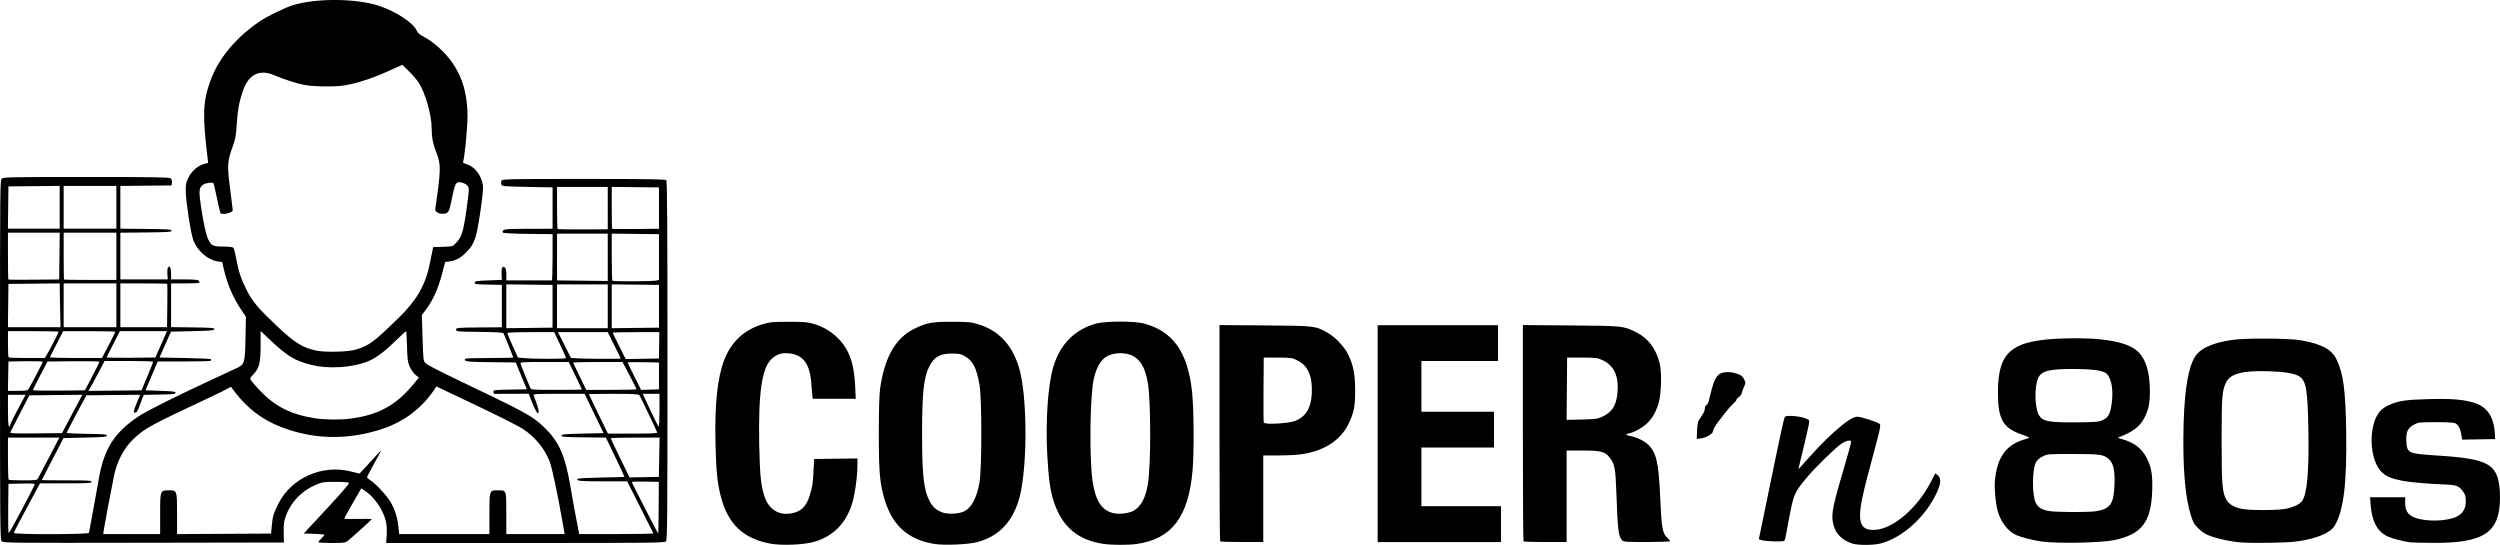 <?xml version="1.0" encoding="UTF-8" standalone="no"?>
<!-- Created with Inkscape (http://www.inkscape.org/) -->

<svg
   width="886.655mm"
   height="193.257mm"
   viewBox="0 0 886.655 193.257"
   version="1.1"
   id="svg1"
   xml:space="preserve"
   xmlns="http://www.w3.org/2000/svg"
   xmlns:svg="http://www.w3.org/2000/svg"><defs
     id="defs1" /><g
     id="layer1"
     transform="translate(320.234,-54.001)"><path
       style="fill:#000000"
       d="m -47.165,246.783 c -9.568,-1.82 -14.976,-7.037 -17.465,-16.848 -1.199,-4.727 -1.603,-8.763 -1.846,-18.444 -0.344,-13.726 0.672,-23.559 3.077,-29.782 2.497,-6.46 6.988,-10.673 13.512,-12.677 2.606,-0.8 3.481,-0.886 9.229,-0.901 5.084,-0.014 6.802,0.11 8.615,0.619 3.403,0.955 6.093,2.46 8.611,4.815 4.187,3.917 6.098,8.99 6.479,17.202 l 0.217,4.674 h -7.618 -7.618 l -0.181,-1.499 c -0.1,-0.825 -0.263,-2.69 -0.364,-4.145 -0.466,-6.774 -2.945,-10.034 -7.976,-10.49 -2.496,-0.226 -4.262,0.332 -5.99,1.893 -3.548,3.206 -4.831,11.975 -4.482,30.646 0.203,10.842 0.657,14.971 2.067,18.769 1.59,4.285 5.19,6.322 9.564,5.414 3.289,-0.683 5.011,-2.387 6.224,-6.157 1,-3.11 1.163,-4.135 1.405,-8.851 l 0.218,-4.236 7.673,-0.095 7.673,-0.095 v 2.635 c 0,3.822 -0.934,10.355 -1.932,13.515 -2.196,6.952 -6.664,11.439 -13.357,13.412 -3.681,1.085 -11.66,1.404 -15.737,0.629 z m 58.391,0.146 c -9.03,-1.415 -14.678,-6.263 -17.477,-15.001 -1.93,-6.025 -2.296,-9.838 -2.299,-23.966 -0.002,-8.448 0.15,-13.822 0.454,-16.051 1.513,-11.1 5.461,-18.047 12.103,-21.295 4.421,-2.162 6.351,-2.517 13.545,-2.492 5.74,0.02 6.627,0.107 9.229,0.906 7.048,2.164 11.669,6.965 14.213,14.767 3.312,10.154 3.292,37.683 -0.035,47.978 -2.538,7.853 -7.287,12.554 -14.654,14.506 -3.162,0.838 -11.563,1.199 -15.079,0.648 z m 10.19,-11.426 c 2.755,-1.165 4.769,-4.776 5.719,-10.254 0.883,-5.091 0.9,-29.751 0.024,-34.758 -1.045,-5.971 -2.306,-8.47 -5.102,-10.111 -1.487,-0.873 -2.034,-0.988 -4.682,-0.988 -4.247,2.2e-4 -6.338,1.196 -8.047,4.604 -1.949,3.887 -2.536,9.393 -2.536,23.791 0,14.896 0.599,20.145 2.755,24.12 1.122,2.07 2.723,3.359 4.943,3.981 1.852,0.519 5.235,0.331 6.927,-0.384 z m 49.771,11.402 c -9.103,-1.326 -14.658,-5.996 -17.615,-14.806 -1.29,-3.844 -1.919,-8.283 -2.383,-16.816 -0.651,-11.977 0.262,-25.021 2.194,-31.329 2.437,-7.96 7.55,-13.091 15.144,-15.199 3.248,-0.902 13.624,-0.92 16.933,-0.03 10.422,2.802 15.612,10.217 17.105,24.436 0.632,6.016 0.717,21.435 0.153,27.795 -1.46,16.466 -7.419,24.246 -19.904,25.985 -2.941,0.41 -8.697,0.393 -11.628,-0.035 z M 81.725,235.189 c 2.667,-1.486 4.316,-4.517 5.137,-9.443 1.116,-6.697 1.115,-29.197 -0.001,-35.92 -1.038,-6.251 -3.348,-9.472 -7.398,-10.316 -2.694,-0.562 -5.548,-0.143 -7.511,1.102 -1.906,1.209 -3.5,4.149 -4.308,7.948 -1.335,6.278 -1.56,28.317 -0.37,36.187 1.07,7.071 3.289,10.369 7.602,11.301 1.937,0.418 5.315,-0.005 6.848,-0.859 z m 255.09,11.614 c -3.496,-1.106 -5.793,-3.254 -6.683,-6.252 -1.009,-3.396 -0.63,-5.944 2.456,-16.538 2.815,-9.661 3.688,-12.809 3.693,-13.317 0.008,-0.811 -1.791,-0.453 -3.46,0.687 -2.156,1.473 -9.013,8.163 -12.042,11.748 -4.261,5.044 -4.755,6.035 -5.977,11.994 -0.597,2.91 -1.254,6.397 -1.461,7.747 -0.207,1.351 -0.54,2.653 -0.74,2.894 -0.395,0.476 -6.845,0.271 -8.297,-0.264 l -0.76,-0.28 1.21,-5.754 c 0.665,-3.165 2.651,-12.818 4.413,-21.453 1.762,-8.634 3.381,-15.917 3.599,-16.184 0.514,-0.63 5.29,-0.275 7.341,0.546 1.416,0.567 1.425,0.581 1.203,2.062 -0.123,0.82 -1.011,4.702 -1.973,8.627 -0.962,3.925 -1.749,7.2 -1.749,7.278 0,0.078 0.593,-0.533 1.319,-1.358 4.72,-5.37 7.802,-8.575 11.205,-11.65 4.181,-3.779 6.84,-5.54 8.374,-5.545 1.351,-0.005 7.508,2.013 8.017,2.627 0.333,0.402 -0.021,2.137 -1.711,8.375 -4.392,16.214 -5.332,20.473 -5.332,24.16 0,3.713 1.71,5.266 5.467,4.964 6.484,-0.52 14.857,-7.753 19.607,-16.936 l 1.614,-3.121 0.855,0.693 c 1.398,1.132 1.137,3.296 -0.877,7.272 -4.123,8.141 -12.064,15.067 -19.421,16.937 -2.521,0.641 -7.924,0.663 -9.892,0.041 z m -656.464,-0.856 c -0.54,-0.597 -0.585,-5.519 -0.585,-64.328 0,-61.246 0.025,-63.704 0.645,-64.266 0.589,-0.533 3.174,-0.584 29.919,-0.584 23.455,0 29.398,0.091 29.9,0.458 0.417,0.305 0.587,0.807 0.508,1.499 l -0.118,1.041 -9.084,0.094 -9.084,0.094 v 7.573 7.573 l 9.084,0.094 c 7.798,0.081 9.084,0.169 9.084,0.623 0,0.454 -1.286,0.542 -9.084,0.623 l -9.084,0.094 v 8.284 8.284 h 8.407 8.408 l -0.133,-1.852 c -0.073,-1.019 0.015,-2.071 0.196,-2.338 0.623,-0.921 1.113,0.001 1.113,2.094 v 2.096 h 4.719 c 3.518,0 4.819,0.121 5.112,0.473 0.216,0.26 0.288,0.578 0.161,0.706 -0.128,0.128 -2.428,0.232 -5.112,0.232 h -4.88 v 7.754 7.754 l 7.673,0.095 c 6.543,0.081 7.673,0.173 7.673,0.624 0,0.449 -1.168,0.556 -7.693,0.706 l -7.693,0.176 -2.037,4.586 -2.037,4.586 9.201,0.176 c 5.06,0.097 9.161,0.295 9.113,0.441 -0.049,0.146 -0.088,0.384 -0.088,0.529 1.1e-4,0.146 -4.243,0.265 -9.428,0.265 h -9.428 l -2.17,5.115 -2.17,5.115 5.337,0.176 c 4.43,0.146 5.337,0.266 5.337,0.706 0,0.444 -0.905,0.545 -5.644,0.626 l -5.644,0.097 -0.585,1.491 c -0.322,0.82 -0.859,2.245 -1.194,3.166 -0.568,1.561 -1.264,2.107 -1.728,1.356 -0.109,-0.176 0.353,-1.607 1.027,-3.181 l 1.224,-2.861 -9.545,0.094 -9.545,0.094 -3.491,6.526 c -1.92,3.59 -3.494,6.642 -3.497,6.784 -0.003,0.142 3.209,0.3 7.139,0.353 6.072,0.081 7.144,0.175 7.144,0.625 0,0.449 -1.17,0.556 -7.704,0.706 l -7.704,0.176 -3.849,7.403 c -2.117,4.072 -3.849,7.445 -3.849,7.497 0,0.051 3.969,0.093 8.819,0.093 7.604,0 8.819,0.073 8.819,0.529 0,0.457 -1.25,0.529 -9.134,0.529 h -9.134 l -2.814,5.203 c -5.219,9.65 -6.435,11.992 -6.435,12.391 0,0.605 26.432,0.561 26.61,-0.044 0.071,-0.243 0.785,-4.092 1.586,-8.555 0.801,-4.463 1.701,-9.463 2,-11.113 1.868,-10.302 5.505,-15.934 13.953,-21.605 2.945,-1.977 13.444,-7.223 26.936,-13.46 3.687,-1.704 7.347,-3.407 8.133,-3.785 2.553,-1.225 2.736,-1.888 2.905,-10.527 l 0.149,-7.597 -1.663,-2.466 c -2.971,-4.405 -5.041,-9.287 -6.283,-14.82 l -0.475,-2.116 -1.658,-0.237 c -3.566,-0.51 -7.386,-3.949 -8.669,-7.803 -0.941,-2.827 -2.535,-13.335 -2.59,-17.071 -0.037,-2.548 0.08,-3.123 1,-4.924 1.187,-2.321 3.301,-4.137 5.505,-4.731 l 1.442,-0.388 -0.241,-2.003 c -1.787,-14.855 -1.625,-19.612 0.912,-26.802 2.888,-8.183 9.075,-15.642 17.901,-21.582 2.465,-1.659 8.326,-4.511 11.181,-5.441 8.127,-2.648 22.679,-2.591 30.833,0.121 6.137,2.041 12.266,6.088 13.413,8.857 0.307,0.741 1.015,1.368 2.249,1.992 3.567,1.805 7.875,5.693 10.408,9.395 3.638,5.317 5.316,11.284 5.322,18.935 0.003,4.174 -1.114,15.47 -1.61,16.272 -0.093,0.151 0.472,0.466 1.255,0.7 2.923,0.876 5.275,3.93 5.84,7.582 0.278,1.796 -1.697,15.566 -2.608,18.185 -0.953,2.74 -1.314,3.348 -3.175,5.338 -1.878,2.008 -3.744,3.057 -6.016,3.382 l -1.613,0.231 -1.146,4.348 c -1.325,5.027 -3.184,9.185 -5.498,12.298 l -1.628,2.19 0.255,8.122 c 0.253,8.04 0.264,8.131 1.135,8.984 0.484,0.474 4.928,2.797 9.876,5.163 25.737,12.306 27.608,13.315 31.689,17.095 5.551,5.141 7.872,10.231 9.73,21.343 0.47,2.813 1.364,7.774 1.985,11.024 l 1.129,5.909 h 13.217 c 7.269,0 13.162,-0.119 13.094,-0.265 -0.068,-0.146 -2.183,-4.352 -4.7,-9.349 l -4.577,-9.084 h -8.714 c -8.132,0 -9.86,-0.187 -8.673,-0.94 0.246,-0.156 4.019,-0.342 8.384,-0.413 4.366,-0.071 7.981,-0.17 8.033,-0.219 0.053,-0.049 -1.405,-3.205 -3.239,-7.013 l -3.335,-6.923 -7.874,-0.095 c -6.722,-0.081 -7.874,-0.172 -7.874,-0.624 0,-0.448 1.142,-0.556 7.457,-0.706 l 7.457,-0.176 -3.367,-6.967 -3.367,-6.967 h -9.155 c -8.578,0 -9.139,0.039 -8.907,0.617 1.456,3.619 2.042,5.776 1.669,6.148 -0.308,0.308 -0.655,-0.144 -1.423,-1.856 -0.559,-1.245 -1.233,-2.865 -1.499,-3.601 l -0.483,-1.337 -5.833,0.029 c -3.208,0.016 -6.032,0.022 -6.274,0.014 -0.243,-0.008 -0.441,-0.329 -0.441,-0.713 0,-0.663 0.291,-0.702 5.933,-0.794 l 5.933,-0.097 -1.974,-4.763 -1.974,-4.763 -8.792,-0.095 c -8.561,-0.092 -9.731,-0.247 -9.135,-1.212 0.096,-0.155 3.975,-0.281 8.62,-0.281 4.645,0 8.446,-0.075 8.446,-0.166 0,-0.091 -0.732,-1.957 -1.626,-4.145 -0.894,-2.188 -1.704,-4.174 -1.799,-4.413 -0.129,-0.323 -2.309,-0.459 -8.516,-0.529 -8.076,-0.091 -8.343,-0.117 -8.343,-0.8 0,-0.683 0.258,-0.708 8.114,-0.775 l 8.114,-0.069 v -7.516 -7.516 l -4.875,-0.098 c -4.391,-0.089 -4.863,-0.159 -4.758,-0.706 0.101,-0.528 0.737,-0.63 4.875,-0.784 l 4.758,-0.176 -0.091,-1.94 c -0.109,-2.316 0.284,-3.188 1.123,-2.492 0.391,0.324 0.556,1.078 0.556,2.535 v 2.073 h 7.938 c 4.366,0 8.057,0 8.202,0 0.146,0 0.265,-3.691 0.265,-8.202 v -8.202 l -8.632,-0.095 c -4.772,-0.052 -8.78,-0.243 -8.963,-0.426 -0.207,-0.207 -0.172,-0.524 0.093,-0.842 0.348,-0.419 1.958,-0.515 8.963,-0.533 l 8.539,-0.022 v -7.331 -7.331 l -8.961,-0.176 c -8.557,-0.168 -8.972,-0.208 -9.216,-0.882 -0.141,-0.388 -0.111,-0.983 0.065,-1.323 0.302,-0.58 2.052,-0.617 29.166,-0.617 21.964,0 28.946,0.101 29.268,0.423 0.326,0.326 0.423,15.023 0.423,64.004 0,57.33 -0.054,63.635 -0.554,64.135 -0.499,0.499 -5.509,0.554 -49.885,0.554 h -49.33 l 0.188,-2.747 c 0.105,-1.531 0.008,-3.586 -0.218,-4.641 -0.881,-4.109 -3.876,-8.622 -7.272,-10.959 l -1.527,-1.051 -0.848,1.497 c -0.466,0.823 -1.829,3.19 -3.027,5.26 -1.199,2.07 -2.179,3.864 -2.179,3.987 0,0.123 2.223,0.176 4.94,0.117 2.717,-0.059 4.9,-0.018 4.851,0.091 -0.127,0.283 -7.301,6.746 -8.515,7.67 -0.931,0.709 -1.42,0.775 -5.733,0.775 -2.593,0 -4.715,-0.129 -4.715,-0.287 0,-0.158 0.476,-0.743 1.058,-1.301 0.582,-0.558 1.058,-1.138 1.058,-1.289 0,-0.151 -1.644,-0.32 -3.653,-0.375 l -3.653,-0.1 8.199,-8.819 c 5.265,-5.664 8.081,-8.946 7.869,-9.172 -0.187,-0.2 -2.272,-0.351 -4.81,-0.349 -4.137,0.004 -4.665,0.082 -6.888,1.018 -5.058,2.131 -8.915,6.125 -10.688,11.069 -0.715,1.992 -0.839,2.938 -0.776,5.9 l 0.075,3.528 -49.755,0.089 c -47.85,0.086 -49.777,0.065 -50.34,-0.557 z m 56.212,-9.647 c 0,-8.357 0.018,-8.406 3.028,-8.406 2.986,0 2.969,-0.048 2.969,8.319 v 7.21 l 16.669,-0.092 16.669,-0.092 0.252,-2.778 c 0.306,-3.38 0.665,-4.551 2.472,-8.06 4.597,-8.931 15.48,-13.72 25.485,-11.213 l 3.148,0.789 1.61,-1.716 c 0.885,-0.944 2.601,-2.81 3.812,-4.148 1.212,-1.338 2.203,-2.343 2.203,-2.233 0,0.11 -1.111,2.187 -2.469,4.616 -1.358,2.429 -2.469,4.572 -2.469,4.762 0,0.19 0.516,0.667 1.147,1.06 1.848,1.153 5.765,5.342 7.137,7.633 1.557,2.6 2.522,5.632 2.849,8.949 l 0.248,2.516 h 16.006 16.006 v -7.207 c 0,-8.321 -0.002,-8.315 2.871,-8.315 3.247,0 3.127,-0.312 3.127,8.126 v 7.396 h 10.339 10.339 l -0.802,-4.607 c -1.701,-9.775 -3.722,-19.223 -4.544,-21.247 -1.922,-4.731 -5.066,-8.528 -9.511,-11.487 -1.358,-0.904 -8.803,-4.655 -16.544,-8.335 l -14.075,-6.691 -0.566,0.863 c -4.413,6.737 -10.85,11.644 -18.656,14.221 -9.892,3.266 -19.978,3.728 -29.41,1.345 -10.888,-2.75 -17.881,-7.447 -24.17,-16.233 -0.053,-0.075 -0.502,0.13 -0.998,0.454 -0.495,0.324 -3.556,1.834 -6.802,3.355 -20.906,9.795 -22.735,10.792 -26.803,14.619 -3.38,3.179 -5.905,7.97 -6.951,13.187 -1.343,6.701 -3.356,17.351 -3.569,18.881 l -0.233,1.676 h 10.094 10.094 z m 176.802,-2.262 0.06,-9.143 -4.855,-0.098 c -2.67,-0.054 -4.801,0.039 -4.734,0.207 0.39,0.985 9.301,18.346 9.377,18.269 0.051,-0.051 0.12,-4.207 0.152,-9.235 z m -225.838,0.681 c 2.425,-4.586 4.462,-8.559 4.526,-8.827 0.095,-0.401 -0.724,-0.471 -4.586,-0.39 l -4.702,0.099 -0.094,8.731 c -0.052,4.802 0.028,8.73 0.176,8.729 0.149,-0.001 2.255,-3.755 4.68,-8.341 z m 5.661,-10.97 c 0.206,-0.34 2.01,-3.753 4.008,-7.585 l 3.632,-6.967 h -9.12 -9.12 v 7.35 c 0,4.042 0.106,7.455 0.235,7.585 0.129,0.129 2.43,0.235 5.112,0.235 4.267,0 4.924,-0.077 5.253,-0.617 z m 220.375,-7.585 0.127,-6.967 h -8.659 c -4.763,0 -8.659,0.103 -8.659,0.228 0,0.126 1.5,3.305 3.332,7.065 l 3.332,6.837 5.2,-0.098 5.2,-0.098 z m -208.202,-15.352 3.615,-6.797 -9.402,0.094 -9.402,0.094 -3.286,6.35 c -1.807,3.493 -3.373,6.551 -3.48,6.797 -0.154,0.356 1.7,0.428 9.073,0.353 l 9.267,-0.094 z m 207.478,6.532 c -0.931,-2.184 -6.045,-12.887 -6.321,-13.229 -0.268,-0.331 -2.537,-0.441 -9.132,-0.441 -4.827,0 -8.776,0.061 -8.776,0.136 0,0.074 1.525,3.25 3.389,7.056 l 3.389,6.92 h 8.819 c 6.92,0 8.779,-0.095 8.631,-0.441 z m -229.414,-2.822 c 0.115,-0.437 1.381,-2.977 2.814,-5.644 l 2.605,-4.851 h -3.128 -3.128 v 5.644 c 0,5.162 0.3,6.897 0.838,4.851 z m 230.232,-5.027 V 193.675 h -2.967 -2.967 l 2.703,5.813 c 1.486,3.197 2.822,5.817 2.967,5.821 0.146,0.004 0.265,-2.612 0.265,-5.813 z m -109.726,2.988 c 10.056,-1.305 16.201,-4.658 22.534,-12.295 l 1.867,-2.252 -1.208,-0.996 c -0.664,-0.548 -1.58,-1.836 -2.035,-2.864 -0.72,-1.626 -0.845,-2.563 -0.97,-7.248 -0.079,-2.959 -0.227,-5.38 -0.33,-5.38 -0.103,0 -1.924,1.678 -4.047,3.73 -4.14,4 -7.009,6.065 -9.96,7.169 -5.535,2.071 -13.703,2.537 -19.422,1.108 -6.056,-1.513 -8.646,-3.076 -14.905,-8.989 l -3.263,-3.083 v 5.084 c 0,6.171 -0.467,8.088 -2.485,10.21 -1.346,1.415 -1.378,1.504 -0.845,2.318 0.305,0.466 1.694,2.046 3.087,3.513 5.386,5.67 10.961,8.483 19.469,9.824 3.449,0.544 8.973,0.61 12.512,0.151 z M -310.063,191.875 c 0.924,-1.479 4.998,-9.275 4.998,-9.563 0,-0.163 -2.738,-0.252 -6.085,-0.199 l -6.085,0.097 -0.098,5.203 -0.098,5.203 h 3.452 c 3.126,0 3.496,-0.07 3.915,-0.742 z m 22.524,-4.363 c 1.42,-2.711 2.582,-5.055 2.582,-5.209 0,-0.154 -4.142,-0.239 -9.205,-0.187 l -9.205,0.094 -2.608,4.939 c -1.434,2.716 -2.61,5.061 -2.614,5.209 -0.003,0.149 4.15,0.228 9.23,0.176 l 9.236,-0.094 z m 19.558,-0.011 c 1.136,-2.716 2.067,-5.058 2.07,-5.203 0.002,-0.146 -3.871,-0.265 -8.608,-0.265 h -8.613 l -2.377,4.498 c -1.307,2.474 -2.611,4.858 -2.897,5.298 l -0.52,0.8 9.44,-0.094 9.44,-0.094 z m 154.121,4.626 c 0,-0.075 -1.049,-2.298 -2.331,-4.939 l -2.331,-4.802 h -8.646 c -8.073,0 -8.633,0.041 -8.451,0.617 0.181,0.574 2.641,6.681 3.411,8.467 0.342,0.793 0.345,0.794 9.345,0.794 4.952,0 9.003,-0.062 9.003,-0.137 z m 19.403,-0.049 c 0,-0.102 -1.125,-2.325 -2.5,-4.939 l -2.5,-4.753 h -8.818 c -4.85,0 -8.758,0.119 -8.684,0.265 0.074,0.146 1.146,2.368 2.381,4.939 l 2.247,4.674 h 8.937 c 4.915,0 8.937,-0.084 8.937,-0.186 z m 7.938,-4.753 v -4.763 l -5.556,-0.097 c -3.056,-0.053 -5.556,-0.015 -5.556,0.085 0,0.1 1.072,2.332 2.381,4.96 l 2.381,4.778 3.175,-0.1 3.175,-0.1 z m -32.985,-6.345 c 0,-0.202 -0.941,-2.349 -2.091,-4.772 l -2.091,-4.405 h -8.315 c -4.804,0 -8.315,0.137 -8.315,0.323 0,0.178 0.848,2.202 1.884,4.498 l 1.884,4.175 1.732,0.176 c 3.648,0.372 15.314,0.375 15.314,0.005 z m 19.403,0.166 c 0,-0.1 -1.033,-2.243 -2.296,-4.763 l -2.296,-4.581 h -8.819 -8.819 l 2.288,4.566 2.288,4.566 1.683,0.132 c 2.699,0.212 15.97,0.277 15.97,0.078 z m 13.645,-4.669 0.063,-4.674 h -8.265 c -4.546,0 -8.265,0.082 -8.265,0.181 0,0.1 1.035,2.247 2.3,4.771 l 2.3,4.59 5.902,-0.097 5.902,-0.097 z m -217.187,3.351 c 0.891,-1.449 4.223,-7.896 4.223,-8.172 0,-0.114 -4.048,-0.207 -8.996,-0.207 h -8.996 v 4.527 c 0,2.49 0.106,4.633 0.235,4.763 0.129,0.129 3.069,0.235 6.532,0.235 h 6.296 z m 21.95,-3.404 c 1.31,-2.498 2.381,-4.639 2.381,-4.758 0,-0.119 -4.167,-0.215 -9.26,-0.212 l -9.26,0.004 -2.293,4.463 c -1.261,2.455 -2.346,4.596 -2.411,4.758 -0.065,0.162 4.063,0.293 9.172,0.291 l 9.29,-0.005 z m 17.969,1.199 c 0.767,-1.746 1.695,-3.85 2.063,-4.674 l 0.669,-1.499 -8.366,0.002 -8.366,0.002 -2.293,4.495 c -1.261,2.472 -2.347,4.617 -2.413,4.767 -0.066,0.15 3.802,0.23 8.596,0.178 l 8.716,-0.094 z m 69.785,0.345 c 4.667,-1.445 6.237,-2.614 15.121,-11.26 6.396,-6.224 9.494,-11.627 11.024,-19.224 0.374,-1.856 0.796,-3.93 0.937,-4.609 l 0.258,-1.235 3.425,-0.101 c 3.297,-0.097 3.466,-0.141 4.514,-1.189 2.101,-2.101 2.696,-3.894 3.813,-11.488 0.573,-3.893 0.96,-7.501 0.861,-8.019 -0.203,-1.061 -1.212,-1.849 -2.754,-2.15 -1.774,-0.347 -2.149,0.303 -3.166,5.485 -1.018,5.186 -1.288,5.644 -3.331,5.644 -1.652,0 -2.777,-0.79 -2.619,-1.839 1.967,-13.111 2.044,-15.68 0.583,-19.333 -1.378,-3.445 -1.854,-5.768 -1.863,-9.095 -0.014,-4.904 -2.329,-12.927 -4.755,-16.475 -0.663,-0.97 -2.205,-2.738 -3.425,-3.928 l -2.219,-2.164 -5.401,2.419 c -5.465,2.448 -11.049,4.243 -15.236,4.897 -3.397,0.531 -10.796,0.442 -14.013,-0.168 -2.889,-0.548 -7.154,-1.92 -10.858,-3.492 -5.226,-2.219 -9.089,-0.22 -11.097,5.741 -1.291,3.834 -1.831,6.8 -2.127,11.688 -0.254,4.192 -0.442,5.185 -1.577,8.29 -1.758,4.813 -1.843,6.457 -0.755,14.726 0.504,3.831 0.916,7.179 0.916,7.44 0,0.968 -3.857,1.835 -4.382,0.985 -0.105,-0.17 -0.661,-2.569 -1.237,-5.332 -0.575,-2.763 -1.133,-5.11 -1.24,-5.217 -0.386,-0.386 -2.678,-0.088 -3.508,0.456 -1.615,1.058 -1.735,2.032 -0.931,7.608 0.841,5.835 1.862,10.418 2.689,12.062 1.026,2.041 1.732,2.356 5.303,2.365 2.148,0.005 3.336,0.155 3.567,0.449 0.191,0.243 0.621,1.949 0.957,3.792 0.857,4.706 1.765,7.404 3.851,11.438 2.112,4.082 3.942,6.219 11.128,12.992 5.726,5.396 8.629,7.189 13.26,8.188 3.286,0.709 11.523,0.51 14.287,-0.346 z m 69.674,-15.338 v -7.585 l -8.202,-0.095 -8.202,-0.095 v 7.774 7.774 l 8.202,-0.095 8.202,-0.095 z m 19.579,0 v -7.761 h -8.996 -8.996 v 7.761 7.761 h 8.996 8.996 z m 18.168,0 v -7.585 l -8.378,-0.095 -8.378,-0.095 v 7.774 7.774 l 8.378,-0.095 8.378,-0.095 z m -212.343,3.44 c -0.055,-2.183 -0.124,-5.678 -0.153,-7.767 l -0.053,-3.798 -9.084,0.094 -9.084,0.094 -0.095,7.673 -0.095,7.673 h 9.332 9.332 z m 19.903,-3.792 v -7.761 h -9.349 -9.349 v 7.761 7.761 h 9.349 9.349 z m 18.067,0.146 c 0.056,-4.188 0.035,-7.681 -0.045,-7.761 -0.081,-0.081 -3.851,-0.146 -8.378,-0.146 h -8.231 v 7.761 7.761 h 8.277 8.277 z m 156.206,-17.168 1e-5,-8.378 h -8.996 -8.996 v 8.283 8.283 l 7.497,0.095 c 4.123,0.052 8.171,0.095 8.996,0.095 h 1.499 z m 17.286,8.239 0.882,-0.246 v -8.098 -8.098 l -8.378,-0.095 -8.378,-0.095 v 8.238 c 0,4.531 0.106,8.344 0.235,8.473 0.31,0.31 14.501,0.236 15.64,-0.081 z m -211.748,-8.677 0.095,-8.293 h -9.179 -9.179 v 8.231 c 0,4.527 0.066,8.298 0.147,8.378 0.081,0.081 4.168,0.109 9.084,0.062 l 8.937,-0.085 z m 20.19,0.085 V 136.525 h -9.349 -9.349 v 8.231 c 0,4.527 0.066,8.298 0.147,8.378 0.081,0.081 4.288,0.147 9.349,0.147 h 9.202 z m 174.272,-17.094 v -7.513 h -8.996 -8.996 v 7.35 c 0,4.042 0.095,7.444 0.211,7.561 0.116,0.116 4.164,0.189 8.996,0.163 l 8.785,-0.048 z m 18.168,-0.003 v -7.333 l -8.378,-0.095 -8.378,-0.095 v 7.356 c 0,4.046 0.066,7.422 0.147,7.503 0.081,0.081 3.851,0.113 8.378,0.072 l 8.232,-0.075 z m -212.549,-0.284 v -7.591 l -9.084,0.094 -9.084,0.094 -0.095,7.497 -0.095,7.497 h 9.179 9.179 z m 20.108,0.006 v -7.585 h -9.349 -9.349 v 7.585 7.585 h 9.349 9.349 z m 682.831,118.535 c -3.575,-0.509 -7.715,-1.612 -9.488,-2.528 -2.715,-1.404 -4.973,-4.447 -6.089,-8.208 -0.739,-2.493 -1.261,-8.041 -1.013,-10.782 0.731,-8.084 3.766,-12.531 9.895,-14.502 0.949,-0.305 1.959,-0.629 2.245,-0.72 0.286,-0.091 -0.763,-0.596 -2.331,-1.122 -6.953,-2.333 -8.747,-5.426 -8.732,-15.057 0.022,-14.628 4.869,-18.551 23.618,-19.115 13.75,-0.414 22.603,1.225 26.233,4.855 2.65,2.65 3.992,7.157 4.037,13.555 0.032,4.626 -0.486,7.055 -2.167,10.161 -1.503,2.777 -4.149,4.726 -8.722,6.423 -0.577,0.214 -0.417,0.34 0.882,0.689 4.229,1.138 7.004,3.187 8.749,6.46 1.799,3.376 2.289,6.169 2.087,11.897 -0.394,11.141 -3.702,15.433 -13.482,17.49 -4.654,0.979 -20.236,1.284 -25.723,0.503 z m 19.33,-10.752 c 4.979,-0.815 6.235,-2.616 6.493,-9.303 0.195,-5.064 -0.35,-7.623 -1.939,-9.106 -1.824,-1.703 -3.061,-1.885 -12.801,-1.885 -8.89,0 -9.017,0.01 -10.76,0.882 -1.28,0.64 -1.945,1.253 -2.424,2.234 -1.313,2.689 -1.319,11.537 -0.008,14.201 0.809,1.645 2.191,2.495 4.747,2.919 2.624,0.435 14.143,0.475 16.693,0.057 z m 2.361,-32.331 c 2.015,-0.929 2.68,-2.226 3.18,-6.2 0.66,-5.25 -0.332,-9.569 -2.449,-10.664 -1.614,-0.835 -5.291,-1.247 -11.164,-1.252 -8.71,-0.007 -11.393,0.695 -12.527,3.279 -1.362,3.104 -1.189,10.544 0.306,13.116 1.283,2.208 3.433,2.612 13.456,2.528 6.89,-0.058 7.732,-0.132 9.198,-0.807 z m 48.482,43.364 c -3.039,-0.276 -7.531,-1.223 -10.037,-2.115 -2.018,-0.719 -3.055,-1.352 -4.463,-2.727 -1.583,-1.545 -1.96,-2.193 -2.756,-4.734 -1.82,-5.811 -2.676,-14.246 -2.673,-26.337 0.005,-16.66 1.631,-27.119 4.791,-30.81 2.086,-2.437 6.144,-4.099 12.315,-5.041 4.812,-0.735 20.53,-0.64 24.805,0.15 7.293,1.348 10.679,3.184 12.405,6.727 2.417,4.96 3.191,10.677 3.433,25.336 0.306,18.59 -0.902,28.46 -4.127,33.719 -1.58,2.576 -6.615,4.628 -13.607,5.544 -3.737,0.49 -15.934,0.664 -20.086,0.287 z m 16.455,-11.904 c 2.84,-0.602 5.037,-1.673 5.791,-2.825 1.758,-2.683 2.43,-10.55 2.164,-25.316 -0.254,-14.094 -0.78,-17.219 -3.16,-18.776 -1.626,-1.064 -5.024,-1.654 -10.667,-1.854 -9.3,-0.329 -13.834,0.825 -15.321,3.896 -1.454,3.004 -1.608,4.965 -1.61,20.512 -0.002,15.806 0.213,18.501 1.692,21.176 0.915,1.654 2.995,2.817 5.891,3.293 3.155,0.519 12.579,0.452 15.22,-0.107 z m 44.223,11.913 c -2.664,-0.332 -6.513,-1.326 -8.193,-2.114 -3.593,-1.687 -5.535,-5.3 -5.988,-11.141 l -0.212,-2.734 h 6.226 6.226 l 10e-4,2.028 c 0.002,2.575 0.819,3.973 2.92,4.989 2.095,1.014 6.495,1.489 10.226,1.105 5.89,-0.608 8.373,-2.63 8.373,-6.818 0,-1.395 -0.212,-2.218 -0.794,-3.072 -1.429,-2.099 -2.401,-2.567 -5.629,-2.712 -15.01,-0.671 -20.104,-1.587 -23.103,-4.154 -4.898,-4.192 -5.259,-17.541 -0.601,-22.199 0.562,-0.562 1.843,-1.401 2.845,-1.864 3.239,-1.496 6.139,-1.929 14.254,-2.126 8.228,-0.2 12.12,0.129 16.124,1.364 4.421,1.363 6.841,4.97 7.184,10.707 l 0.126,2.115 -5.868,0.097 -5.868,0.097 -0.252,-1.679 c -0.313,-2.084 -1.009,-3.471 -2.039,-4.059 -0.559,-0.319 -2.595,-0.451 -6.964,-0.451 -5.759,0 -6.275,0.054 -7.687,0.808 -2.334,1.246 -2.954,2.52 -2.824,5.799 0.174,4.375 0.538,4.551 10.736,5.201 10.101,0.644 14.778,1.455 17.84,3.096 3.311,1.774 4.662,5.243 4.637,11.906 -0.046,12.391 -5.648,16.135 -23.937,15.996 -3.687,-0.028 -7.179,-0.11 -7.761,-0.183 z M 112.507,246.004 c -0.129,-0.129 -0.235,-17.443 -0.235,-38.475 v -38.24 l 16.14,0.128 c 17.876,0.142 17.742,0.127 22.174,2.582 2.658,1.473 5.981,4.968 7.301,7.681 1.846,3.795 2.469,6.931 2.498,12.584 0.03,5.809 -0.427,8.119 -2.407,12.171 -2.9,5.933 -8.942,9.712 -17.182,10.745 -1.611,0.202 -5.195,0.367 -7.965,0.367 h -5.036 v 15.346 15.346 h -7.526 c -4.139,0 -7.632,-0.106 -7.761,-0.235 z m 26.808,-42.791 c 3.743,-1.653 5.444,-4.562 5.691,-9.73 0.287,-6.003 -1.307,-9.718 -4.975,-11.594 -1.947,-0.996 -2.213,-1.036 -7.042,-1.063 l -5.018,-0.028 -0.093,11.286 c -0.051,6.207 -0.008,11.509 0.097,11.782 0.319,0.832 9.127,0.324 11.341,-0.654 z m 29.049,4.573 v -38.453 h 21.343 21.343 v 6.35 6.35 h -13.582 -13.582 v 8.996 8.996 h 12.876 12.876 v 6.35 6.35 H 196.762 183.885 v 10.407 10.407 h 14.111 14.111 v 6.35 6.35 h -21.872 -21.872 z m 51.741,38.218 c -0.129,-0.129 -0.235,-17.444 -0.235,-38.477 v -38.242 l 17.022,0.14 c 18.686,0.154 18.514,0.136 23.179,2.428 4.246,2.086 7.117,5.916 8.341,11.128 0.824,3.509 0.52,11.414 -0.56,14.575 -1.024,2.994 -2.095,4.78 -3.956,6.591 -1.602,1.559 -4.424,3.145 -6.246,3.509 -1.415,0.283 -1.39,0.693 0.056,0.933 2.341,0.388 5.179,1.725 6.609,3.113 2.871,2.786 3.708,6.349 4.22,17.956 0.532,12.069 0.793,13.495 2.803,15.312 0.409,0.37 0.743,0.806 0.743,0.97 0,0.164 -3.706,0.298 -8.236,0.298 -7.405,0 -8.289,-0.062 -8.769,-0.617 -1.324,-1.531 -1.575,-3.57 -2.028,-16.492 -0.318,-9.079 -0.572,-10.453 -2.364,-12.802 -1.643,-2.154 -3.05,-2.527 -9.559,-2.536 l -5.733,-0.008 v 16.228 16.228 h -7.526 c -4.139,0 -7.632,-0.106 -7.761,-0.235 z m 27.811,-44.151 c 3.427,-1.569 4.981,-3.838 5.436,-7.939 0.711,-6.4 -1.019,-10.307 -5.436,-12.277 -1.559,-0.695 -2.378,-0.79 -7.056,-0.813 l -5.292,-0.026 -0.093,11.056 -0.093,11.056 5.385,-0.125 c 4.701,-0.109 5.609,-0.228 7.149,-0.933 z m 33.74,4.821 c 0.096,-2.26 0.296,-3.219 0.832,-3.983 1.561,-2.228 1.89,-2.883 1.914,-3.823 0.014,-0.54 0.25,-1.067 0.523,-1.172 0.449,-0.172 0.884,-1.171 1.136,-2.609 0.051,-0.291 0.408,-1.666 0.792,-3.056 1.287,-4.651 2.257,-5.804 5.076,-6.033 1.232,-0.1 2.492,0.071 3.787,0.515 1.595,0.546 2.054,0.896 2.58,1.96 0.625,1.265 0.623,1.334 -0.088,2.941 -0.4,0.905 -0.728,1.85 -0.728,2.099 0,0.249 -0.467,0.846 -1.039,1.327 -0.571,0.481 -0.963,0.95 -0.87,1.043 0.093,0.093 -0.368,0.64 -1.024,1.215 -0.656,0.576 -1.891,1.96 -2.746,3.077 -0.855,1.117 -2.069,2.691 -2.699,3.498 -1.119,1.434 -1.853,2.787 -1.853,3.413 0,0.726 -2.548,2.207 -4.097,2.382 l -1.624,0.183 z"
       id="path1" /></g></svg>

